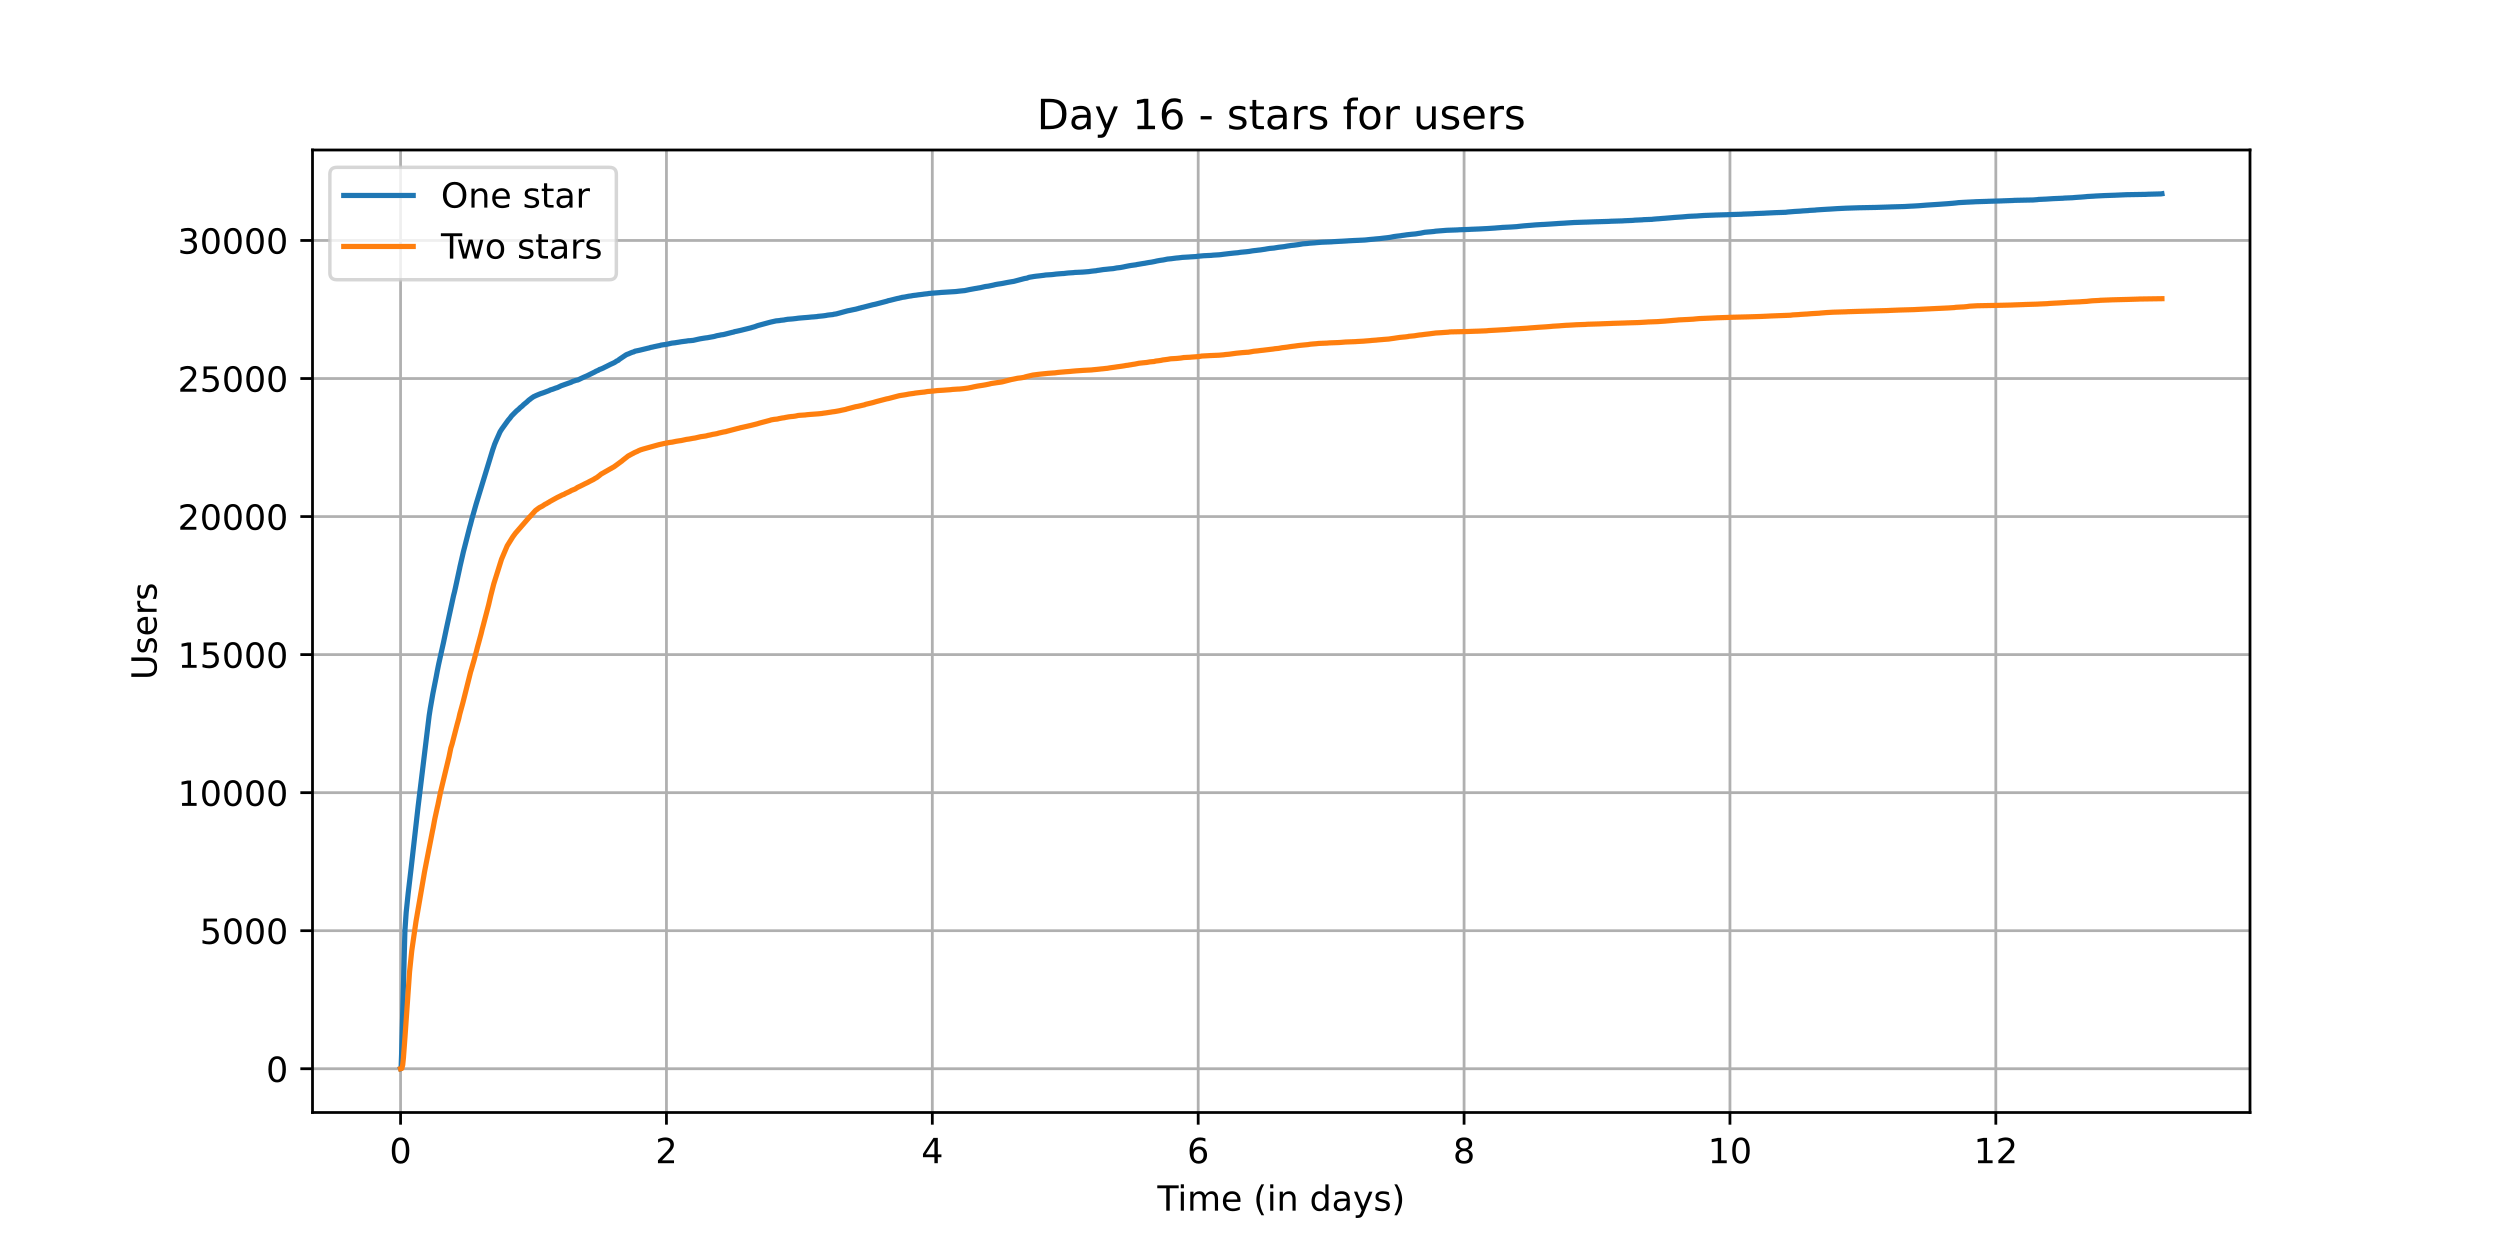 <?xml version="1.0" encoding="utf-8" standalone="no"?>
<!DOCTYPE svg PUBLIC "-//W3C//DTD SVG 1.1//EN"
  "http://www.w3.org/Graphics/SVG/1.1/DTD/svg11.dtd">
<!-- Created with matplotlib (https://matplotlib.org/) -->
<svg height="360pt" version="1.1" viewBox="0 0 720 360" width="720pt" xmlns="http://www.w3.org/2000/svg" xmlns:xlink="http://www.w3.org/1999/xlink">
 <defs>
  <style type="text/css">*{stroke-linecap:butt;stroke-linejoin:round;}</style>
 </defs>
 <g id="figure_1">
  <g id="patch_1">
   <path d="M 0 360 
L 720 360 
L 720 0 
L 0 0 
z
" style="fill:#ffffff;"/>
  </g>
  <g id="axes_1">
   <g id="patch_2">
    <path d="M 90 320.4 
L 648 320.4 
L 648 43.2 
L 90 43.2 
z
" style="fill:#ffffff;"/>
   </g>
   <g id="matplotlib.axis_1">
    <g id="xtick_1">
     <g id="line2d_1">
      <path clip-path="url(#p0c6df4e50e)" d="M 115.364 320.4 
L 115.364 43.2 
" style="fill:none;stroke:#b0b0b0;stroke-linecap:square;stroke-width:0.8;"/>
     </g>
     <g id="line2d_2">
      <defs>
       <path d="M 0 0 
L 0 3.5 
" id="m951a9ff8c5" style="stroke:#000000;stroke-width:0.8;"/>
      </defs>
      <g>
       <use style="stroke:#000000;stroke-width:0.8;" x="115.364" xlink:href="#m951a9ff8c5" y="320.4"/>
      </g>
     </g>
     <g id="text_1">
      <!-- 0 -->
      <g transform="translate(112.182 334.998)scale(0.1 -0.1)">
       <defs>
        <path d="M 31.781 66.406 
Q 24.172 66.406 20.328 58.906 
Q 16.5 51.422 16.5 36.375 
Q 16.5 21.391 20.328 13.891 
Q 24.172 6.391 31.781 6.391 
Q 39.453 6.391 43.281 13.891 
Q 47.125 21.391 47.125 36.375 
Q 47.125 51.422 43.281 58.906 
Q 39.453 66.406 31.781 66.406 
z
M 31.781 74.219 
Q 44.047 74.219 50.516 64.516 
Q 56.984 54.828 56.984 36.375 
Q 56.984 17.969 50.516 8.266 
Q 44.047 -1.422 31.781 -1.422 
Q 19.531 -1.422 13.062 8.266 
Q 6.594 17.969 6.594 36.375 
Q 6.594 54.828 13.062 64.516 
Q 19.531 74.219 31.781 74.219 
z
" id="DejaVuSans-48"/>
       </defs>
       <use xlink:href="#DejaVuSans-48"/>
      </g>
     </g>
    </g>
    <g id="xtick_2">
     <g id="line2d_3">
      <path clip-path="url(#p0c6df4e50e)" d="M 191.936 320.4 
L 191.936 43.2 
" style="fill:none;stroke:#b0b0b0;stroke-linecap:square;stroke-width:0.8;"/>
     </g>
     <g id="line2d_4">
      <g>
       <use style="stroke:#000000;stroke-width:0.8;" x="191.936" xlink:href="#m951a9ff8c5" y="320.4"/>
      </g>
     </g>
     <g id="text_2">
      <!-- 2 -->
      <g transform="translate(188.755 334.998)scale(0.1 -0.1)">
       <defs>
        <path d="M 19.188 8.297 
L 53.609 8.297 
L 53.609 0 
L 7.328 0 
L 7.328 8.297 
Q 12.938 14.109 22.625 23.891 
Q 32.328 33.688 34.812 36.531 
Q 39.547 41.844 41.422 45.531 
Q 43.312 49.219 43.312 52.781 
Q 43.312 58.594 39.234 62.25 
Q 35.156 65.922 28.609 65.922 
Q 23.969 65.922 18.812 64.312 
Q 13.672 62.703 7.812 59.422 
L 7.812 69.391 
Q 13.766 71.781 18.938 73 
Q 24.125 74.219 28.422 74.219 
Q 39.75 74.219 46.484 68.547 
Q 53.219 62.891 53.219 53.422 
Q 53.219 48.922 51.531 44.891 
Q 49.859 40.875 45.406 35.406 
Q 44.188 33.984 37.641 27.219 
Q 31.109 20.453 19.188 8.297 
z
" id="DejaVuSans-50"/>
       </defs>
       <use xlink:href="#DejaVuSans-50"/>
      </g>
     </g>
    </g>
    <g id="xtick_3">
     <g id="line2d_5">
      <path clip-path="url(#p0c6df4e50e)" d="M 268.508 320.4 
L 268.508 43.2 
" style="fill:none;stroke:#b0b0b0;stroke-linecap:square;stroke-width:0.8;"/>
     </g>
     <g id="line2d_6">
      <g>
       <use style="stroke:#000000;stroke-width:0.8;" x="268.508" xlink:href="#m951a9ff8c5" y="320.4"/>
      </g>
     </g>
     <g id="text_3">
      <!-- 4 -->
      <g transform="translate(265.327 334.998)scale(0.1 -0.1)">
       <defs>
        <path d="M 37.797 64.312 
L 12.891 25.391 
L 37.797 25.391 
z
M 35.203 72.906 
L 47.609 72.906 
L 47.609 25.391 
L 58.016 25.391 
L 58.016 17.188 
L 47.609 17.188 
L 47.609 0 
L 37.797 0 
L 37.797 17.188 
L 4.891 17.188 
L 4.891 26.703 
z
" id="DejaVuSans-52"/>
       </defs>
       <use xlink:href="#DejaVuSans-52"/>
      </g>
     </g>
    </g>
    <g id="xtick_4">
     <g id="line2d_7">
      <path clip-path="url(#p0c6df4e50e)" d="M 345.08 320.4 
L 345.08 43.2 
" style="fill:none;stroke:#b0b0b0;stroke-linecap:square;stroke-width:0.8;"/>
     </g>
     <g id="line2d_8">
      <g>
       <use style="stroke:#000000;stroke-width:0.8;" x="345.08" xlink:href="#m951a9ff8c5" y="320.4"/>
      </g>
     </g>
     <g id="text_4">
      <!-- 6 -->
      <g transform="translate(341.899 334.998)scale(0.1 -0.1)">
       <defs>
        <path d="M 33.016 40.375 
Q 26.375 40.375 22.484 35.828 
Q 18.609 31.297 18.609 23.391 
Q 18.609 15.531 22.484 10.953 
Q 26.375 6.391 33.016 6.391 
Q 39.656 6.391 43.531 10.953 
Q 47.406 15.531 47.406 23.391 
Q 47.406 31.297 43.531 35.828 
Q 39.656 40.375 33.016 40.375 
z
M 52.594 71.297 
L 52.594 62.312 
Q 48.875 64.062 45.094 64.984 
Q 41.312 65.922 37.594 65.922 
Q 27.828 65.922 22.672 59.328 
Q 17.531 52.734 16.797 39.406 
Q 19.672 43.656 24.016 45.922 
Q 28.375 48.188 33.594 48.188 
Q 44.578 48.188 50.953 41.516 
Q 57.328 34.859 57.328 23.391 
Q 57.328 12.156 50.688 5.359 
Q 44.047 -1.422 33.016 -1.422 
Q 20.359 -1.422 13.672 8.266 
Q 6.984 17.969 6.984 36.375 
Q 6.984 53.656 15.188 63.938 
Q 23.391 74.219 37.203 74.219 
Q 40.922 74.219 44.703 73.484 
Q 48.484 72.75 52.594 71.297 
z
" id="DejaVuSans-54"/>
       </defs>
       <use xlink:href="#DejaVuSans-54"/>
      </g>
     </g>
    </g>
    <g id="xtick_5">
     <g id="line2d_9">
      <path clip-path="url(#p0c6df4e50e)" d="M 421.652 320.4 
L 421.652 43.2 
" style="fill:none;stroke:#b0b0b0;stroke-linecap:square;stroke-width:0.8;"/>
     </g>
     <g id="line2d_10">
      <g>
       <use style="stroke:#000000;stroke-width:0.8;" x="421.652" xlink:href="#m951a9ff8c5" y="320.4"/>
      </g>
     </g>
     <g id="text_5">
      <!-- 8 -->
      <g transform="translate(418.471 334.998)scale(0.1 -0.1)">
       <defs>
        <path d="M 31.781 34.625 
Q 24.75 34.625 20.719 30.859 
Q 16.703 27.094 16.703 20.516 
Q 16.703 13.922 20.719 10.156 
Q 24.75 6.391 31.781 6.391 
Q 38.812 6.391 42.859 10.172 
Q 46.922 13.969 46.922 20.516 
Q 46.922 27.094 42.891 30.859 
Q 38.875 34.625 31.781 34.625 
z
M 21.922 38.812 
Q 15.578 40.375 12.031 44.719 
Q 8.5 49.078 8.5 55.328 
Q 8.5 64.062 14.719 69.141 
Q 20.953 74.219 31.781 74.219 
Q 42.672 74.219 48.875 69.141 
Q 55.078 64.062 55.078 55.328 
Q 55.078 49.078 51.531 44.719 
Q 48 40.375 41.703 38.812 
Q 48.828 37.156 52.797 32.312 
Q 56.781 27.484 56.781 20.516 
Q 56.781 9.906 50.312 4.234 
Q 43.844 -1.422 31.781 -1.422 
Q 19.734 -1.422 13.25 4.234 
Q 6.781 9.906 6.781 20.516 
Q 6.781 27.484 10.781 32.312 
Q 14.797 37.156 21.922 38.812 
z
M 18.312 54.391 
Q 18.312 48.734 21.844 45.562 
Q 25.391 42.391 31.781 42.391 
Q 38.141 42.391 41.719 45.562 
Q 45.312 48.734 45.312 54.391 
Q 45.312 60.062 41.719 63.234 
Q 38.141 66.406 31.781 66.406 
Q 25.391 66.406 21.844 63.234 
Q 18.312 60.062 18.312 54.391 
z
" id="DejaVuSans-56"/>
       </defs>
       <use xlink:href="#DejaVuSans-56"/>
      </g>
     </g>
    </g>
    <g id="xtick_6">
     <g id="line2d_11">
      <path clip-path="url(#p0c6df4e50e)" d="M 498.225 320.4 
L 498.225 43.2 
" style="fill:none;stroke:#b0b0b0;stroke-linecap:square;stroke-width:0.8;"/>
     </g>
     <g id="line2d_12">
      <g>
       <use style="stroke:#000000;stroke-width:0.8;" x="498.225" xlink:href="#m951a9ff8c5" y="320.4"/>
      </g>
     </g>
     <g id="text_6">
      <!-- 10 -->
      <g transform="translate(491.862 334.998)scale(0.1 -0.1)">
       <defs>
        <path d="M 12.406 8.297 
L 28.516 8.297 
L 28.516 63.922 
L 10.984 60.406 
L 10.984 69.391 
L 28.422 72.906 
L 38.281 72.906 
L 38.281 8.297 
L 54.391 8.297 
L 54.391 0 
L 12.406 0 
z
" id="DejaVuSans-49"/>
       </defs>
       <use xlink:href="#DejaVuSans-49"/>
       <use x="63.623" xlink:href="#DejaVuSans-48"/>
      </g>
     </g>
    </g>
    <g id="xtick_7">
     <g id="line2d_13">
      <path clip-path="url(#p0c6df4e50e)" d="M 574.797 320.4 
L 574.797 43.2 
" style="fill:none;stroke:#b0b0b0;stroke-linecap:square;stroke-width:0.8;"/>
     </g>
     <g id="line2d_14">
      <g>
       <use style="stroke:#000000;stroke-width:0.8;" x="574.797" xlink:href="#m951a9ff8c5" y="320.4"/>
      </g>
     </g>
     <g id="text_7">
      <!-- 12 -->
      <g transform="translate(568.434 334.998)scale(0.1 -0.1)">
       <use xlink:href="#DejaVuSans-49"/>
       <use x="63.623" xlink:href="#DejaVuSans-50"/>
      </g>
     </g>
    </g>
    <g id="text_8">
     <!-- Time (in days) -->
     <g transform="translate(333.327 348.677)scale(0.1 -0.1)">
      <defs>
       <path d="M -0.297 72.906 
L 61.375 72.906 
L 61.375 64.594 
L 35.5 64.594 
L 35.5 0 
L 25.594 0 
L 25.594 64.594 
L -0.297 64.594 
z
" id="DejaVuSans-84"/>
       <path d="M 9.422 54.688 
L 18.406 54.688 
L 18.406 0 
L 9.422 0 
z
M 9.422 75.984 
L 18.406 75.984 
L 18.406 64.594 
L 9.422 64.594 
z
" id="DejaVuSans-105"/>
       <path d="M 52 44.188 
Q 55.375 50.25 60.062 53.125 
Q 64.75 56 71.094 56 
Q 79.641 56 84.281 50.016 
Q 88.922 44.047 88.922 33.016 
L 88.922 0 
L 79.891 0 
L 79.891 32.719 
Q 79.891 40.578 77.094 44.375 
Q 74.312 48.188 68.609 48.188 
Q 61.625 48.188 57.562 43.547 
Q 53.516 38.922 53.516 30.906 
L 53.516 0 
L 44.484 0 
L 44.484 32.719 
Q 44.484 40.625 41.703 44.406 
Q 38.922 48.188 33.109 48.188 
Q 26.219 48.188 22.156 43.531 
Q 18.109 38.875 18.109 30.906 
L 18.109 0 
L 9.078 0 
L 9.078 54.688 
L 18.109 54.688 
L 18.109 46.188 
Q 21.188 51.219 25.484 53.609 
Q 29.781 56 35.688 56 
Q 41.656 56 45.828 52.969 
Q 50 49.953 52 44.188 
z
" id="DejaVuSans-109"/>
       <path d="M 56.203 29.594 
L 56.203 25.203 
L 14.891 25.203 
Q 15.484 15.922 20.484 11.062 
Q 25.484 6.203 34.422 6.203 
Q 39.594 6.203 44.453 7.469 
Q 49.312 8.734 54.109 11.281 
L 54.109 2.781 
Q 49.266 0.734 44.188 -0.344 
Q 39.109 -1.422 33.891 -1.422 
Q 20.797 -1.422 13.156 6.188 
Q 5.516 13.812 5.516 26.812 
Q 5.516 40.234 12.766 48.109 
Q 20.016 56 32.328 56 
Q 43.359 56 49.781 48.891 
Q 56.203 41.797 56.203 29.594 
z
M 47.219 32.234 
Q 47.125 39.594 43.094 43.984 
Q 39.062 48.391 32.422 48.391 
Q 24.906 48.391 20.391 44.141 
Q 15.875 39.891 15.188 32.172 
z
" id="DejaVuSans-101"/>
       <path id="DejaVuSans-32"/>
       <path d="M 31 75.875 
Q 24.469 64.656 21.281 53.656 
Q 18.109 42.672 18.109 31.391 
Q 18.109 20.125 21.312 9.062 
Q 24.516 -2 31 -13.188 
L 23.188 -13.188 
Q 15.875 -1.703 12.234 9.375 
Q 8.594 20.453 8.594 31.391 
Q 8.594 42.281 12.203 53.312 
Q 15.828 64.359 23.188 75.875 
z
" id="DejaVuSans-40"/>
       <path d="M 54.891 33.016 
L 54.891 0 
L 45.906 0 
L 45.906 32.719 
Q 45.906 40.484 42.875 44.328 
Q 39.844 48.188 33.797 48.188 
Q 26.516 48.188 22.312 43.547 
Q 18.109 38.922 18.109 30.906 
L 18.109 0 
L 9.078 0 
L 9.078 54.688 
L 18.109 54.688 
L 18.109 46.188 
Q 21.344 51.125 25.703 53.562 
Q 30.078 56 35.797 56 
Q 45.219 56 50.047 50.172 
Q 54.891 44.344 54.891 33.016 
z
" id="DejaVuSans-110"/>
       <path d="M 45.406 46.391 
L 45.406 75.984 
L 54.391 75.984 
L 54.391 0 
L 45.406 0 
L 45.406 8.203 
Q 42.578 3.328 38.25 0.953 
Q 33.938 -1.422 27.875 -1.422 
Q 17.969 -1.422 11.734 6.484 
Q 5.516 14.406 5.516 27.297 
Q 5.516 40.188 11.734 48.094 
Q 17.969 56 27.875 56 
Q 33.938 56 38.25 53.625 
Q 42.578 51.266 45.406 46.391 
z
M 14.797 27.297 
Q 14.797 17.391 18.875 11.75 
Q 22.953 6.109 30.078 6.109 
Q 37.203 6.109 41.297 11.75 
Q 45.406 17.391 45.406 27.297 
Q 45.406 37.203 41.297 42.844 
Q 37.203 48.484 30.078 48.484 
Q 22.953 48.484 18.875 42.844 
Q 14.797 37.203 14.797 27.297 
z
" id="DejaVuSans-100"/>
       <path d="M 34.281 27.484 
Q 23.391 27.484 19.188 25 
Q 14.984 22.516 14.984 16.5 
Q 14.984 11.719 18.141 8.906 
Q 21.297 6.109 26.703 6.109 
Q 34.188 6.109 38.703 11.406 
Q 43.219 16.703 43.219 25.484 
L 43.219 27.484 
z
M 52.203 31.203 
L 52.203 0 
L 43.219 0 
L 43.219 8.297 
Q 40.141 3.328 35.547 0.953 
Q 30.953 -1.422 24.312 -1.422 
Q 15.922 -1.422 10.953 3.297 
Q 6 8.016 6 15.922 
Q 6 25.141 12.172 29.828 
Q 18.359 34.516 30.609 34.516 
L 43.219 34.516 
L 43.219 35.406 
Q 43.219 41.609 39.141 45 
Q 35.062 48.391 27.688 48.391 
Q 23 48.391 18.547 47.266 
Q 14.109 46.141 10.016 43.891 
L 10.016 52.203 
Q 14.938 54.109 19.578 55.047 
Q 24.219 56 28.609 56 
Q 40.484 56 46.344 49.844 
Q 52.203 43.703 52.203 31.203 
z
" id="DejaVuSans-97"/>
       <path d="M 32.172 -5.078 
Q 28.375 -14.844 24.75 -17.812 
Q 21.141 -20.797 15.094 -20.797 
L 7.906 -20.797 
L 7.906 -13.281 
L 13.188 -13.281 
Q 16.891 -13.281 18.938 -11.516 
Q 21 -9.766 23.484 -3.219 
L 25.094 0.875 
L 2.984 54.688 
L 12.5 54.688 
L 29.594 11.922 
L 46.688 54.688 
L 56.203 54.688 
z
" id="DejaVuSans-121"/>
       <path d="M 44.281 53.078 
L 44.281 44.578 
Q 40.484 46.531 36.375 47.5 
Q 32.281 48.484 27.875 48.484 
Q 21.188 48.484 17.844 46.438 
Q 14.5 44.391 14.5 40.281 
Q 14.5 37.156 16.891 35.375 
Q 19.281 33.594 26.516 31.984 
L 29.594 31.297 
Q 39.156 29.25 43.188 25.516 
Q 47.219 21.781 47.219 15.094 
Q 47.219 7.469 41.188 3.016 
Q 35.156 -1.422 24.609 -1.422 
Q 20.219 -1.422 15.453 -0.562 
Q 10.688 0.297 5.422 2 
L 5.422 11.281 
Q 10.406 8.688 15.234 7.391 
Q 20.062 6.109 24.812 6.109 
Q 31.156 6.109 34.562 8.281 
Q 37.984 10.453 37.984 14.406 
Q 37.984 18.062 35.516 20.016 
Q 33.062 21.969 24.703 23.781 
L 21.578 24.516 
Q 13.234 26.266 9.516 29.906 
Q 5.812 33.547 5.812 39.891 
Q 5.812 47.609 11.281 51.797 
Q 16.75 56 26.812 56 
Q 31.781 56 36.172 55.266 
Q 40.578 54.547 44.281 53.078 
z
" id="DejaVuSans-115"/>
       <path d="M 8.016 75.875 
L 15.828 75.875 
Q 23.141 64.359 26.781 53.312 
Q 30.422 42.281 30.422 31.391 
Q 30.422 20.453 26.781 9.375 
Q 23.141 -1.703 15.828 -13.188 
L 8.016 -13.188 
Q 14.5 -2 17.703 9.062 
Q 20.906 20.125 20.906 31.391 
Q 20.906 42.672 17.703 53.656 
Q 14.5 64.656 8.016 75.875 
z
" id="DejaVuSans-41"/>
      </defs>
      <use xlink:href="#DejaVuSans-84"/>
      <use x="57.959" xlink:href="#DejaVuSans-105"/>
      <use x="85.742" xlink:href="#DejaVuSans-109"/>
      <use x="183.154" xlink:href="#DejaVuSans-101"/>
      <use x="244.678" xlink:href="#DejaVuSans-32"/>
      <use x="276.465" xlink:href="#DejaVuSans-40"/>
      <use x="315.479" xlink:href="#DejaVuSans-105"/>
      <use x="343.262" xlink:href="#DejaVuSans-110"/>
      <use x="406.641" xlink:href="#DejaVuSans-32"/>
      <use x="438.428" xlink:href="#DejaVuSans-100"/>
      <use x="501.904" xlink:href="#DejaVuSans-97"/>
      <use x="563.184" xlink:href="#DejaVuSans-121"/>
      <use x="622.363" xlink:href="#DejaVuSans-115"/>
      <use x="674.463" xlink:href="#DejaVuSans-41"/>
     </g>
    </g>
   </g>
   <g id="matplotlib.axis_2">
    <g id="ytick_1">
     <g id="line2d_15">
      <path clip-path="url(#p0c6df4e50e)" d="M 90 307.8 
L 648 307.8 
" style="fill:none;stroke:#b0b0b0;stroke-linecap:square;stroke-width:0.8;"/>
     </g>
     <g id="line2d_16">
      <defs>
       <path d="M 0 0 
L -3.5 0 
" id="mff2acfc568" style="stroke:#000000;stroke-width:0.8;"/>
      </defs>
      <g>
       <use style="stroke:#000000;stroke-width:0.8;" x="90" xlink:href="#mff2acfc568" y="307.8"/>
      </g>
     </g>
     <g id="text_9">
      <!-- 0 -->
      <g transform="translate(76.638 311.599)scale(0.1 -0.1)">
       <use xlink:href="#DejaVuSans-48"/>
      </g>
     </g>
    </g>
    <g id="ytick_2">
     <g id="line2d_17">
      <path clip-path="url(#p0c6df4e50e)" d="M 90 268.042 
L 648 268.042 
" style="fill:none;stroke:#b0b0b0;stroke-linecap:square;stroke-width:0.8;"/>
     </g>
     <g id="line2d_18">
      <g>
       <use style="stroke:#000000;stroke-width:0.8;" x="90" xlink:href="#mff2acfc568" y="268.042"/>
      </g>
     </g>
     <g id="text_10">
      <!-- 5000 -->
      <g transform="translate(57.55 271.842)scale(0.1 -0.1)">
       <defs>
        <path d="M 10.797 72.906 
L 49.516 72.906 
L 49.516 64.594 
L 19.828 64.594 
L 19.828 46.734 
Q 21.969 47.469 24.109 47.828 
Q 26.266 48.188 28.422 48.188 
Q 40.625 48.188 47.75 41.5 
Q 54.891 34.812 54.891 23.391 
Q 54.891 11.625 47.562 5.094 
Q 40.234 -1.422 26.906 -1.422 
Q 22.312 -1.422 17.547 -0.641 
Q 12.797 0.141 7.719 1.703 
L 7.719 11.625 
Q 12.109 9.234 16.797 8.062 
Q 21.484 6.891 26.703 6.891 
Q 35.156 6.891 40.078 11.328 
Q 45.016 15.766 45.016 23.391 
Q 45.016 31 40.078 35.438 
Q 35.156 39.891 26.703 39.891 
Q 22.75 39.891 18.812 39.016 
Q 14.891 38.141 10.797 36.281 
z
" id="DejaVuSans-53"/>
       </defs>
       <use xlink:href="#DejaVuSans-53"/>
       <use x="63.623" xlink:href="#DejaVuSans-48"/>
       <use x="127.246" xlink:href="#DejaVuSans-48"/>
       <use x="190.869" xlink:href="#DejaVuSans-48"/>
      </g>
     </g>
    </g>
    <g id="ytick_3">
     <g id="line2d_19">
      <path clip-path="url(#p0c6df4e50e)" d="M 90 228.285 
L 648 228.285 
" style="fill:none;stroke:#b0b0b0;stroke-linecap:square;stroke-width:0.8;"/>
     </g>
     <g id="line2d_20">
      <g>
       <use style="stroke:#000000;stroke-width:0.8;" x="90" xlink:href="#mff2acfc568" y="228.285"/>
      </g>
     </g>
     <g id="text_11">
      <!-- 10000 -->
      <g transform="translate(51.188 232.084)scale(0.1 -0.1)">
       <use xlink:href="#DejaVuSans-49"/>
       <use x="63.623" xlink:href="#DejaVuSans-48"/>
       <use x="127.246" xlink:href="#DejaVuSans-48"/>
       <use x="190.869" xlink:href="#DejaVuSans-48"/>
       <use x="254.492" xlink:href="#DejaVuSans-48"/>
      </g>
     </g>
    </g>
    <g id="ytick_4">
     <g id="line2d_21">
      <path clip-path="url(#p0c6df4e50e)" d="M 90 188.527 
L 648 188.527 
" style="fill:none;stroke:#b0b0b0;stroke-linecap:square;stroke-width:0.8;"/>
     </g>
     <g id="line2d_22">
      <g>
       <use style="stroke:#000000;stroke-width:0.8;" x="90" xlink:href="#mff2acfc568" y="188.527"/>
      </g>
     </g>
     <g id="text_12">
      <!-- 15000 -->
      <g transform="translate(51.188 192.326)scale(0.1 -0.1)">
       <use xlink:href="#DejaVuSans-49"/>
       <use x="63.623" xlink:href="#DejaVuSans-53"/>
       <use x="127.246" xlink:href="#DejaVuSans-48"/>
       <use x="190.869" xlink:href="#DejaVuSans-48"/>
       <use x="254.492" xlink:href="#DejaVuSans-48"/>
      </g>
     </g>
    </g>
    <g id="ytick_5">
     <g id="line2d_23">
      <path clip-path="url(#p0c6df4e50e)" d="M 90 148.769 
L 648 148.769 
" style="fill:none;stroke:#b0b0b0;stroke-linecap:square;stroke-width:0.8;"/>
     </g>
     <g id="line2d_24">
      <g>
       <use style="stroke:#000000;stroke-width:0.8;" x="90" xlink:href="#mff2acfc568" y="148.769"/>
      </g>
     </g>
     <g id="text_13">
      <!-- 20000 -->
      <g transform="translate(51.188 152.569)scale(0.1 -0.1)">
       <use xlink:href="#DejaVuSans-50"/>
       <use x="63.623" xlink:href="#DejaVuSans-48"/>
       <use x="127.246" xlink:href="#DejaVuSans-48"/>
       <use x="190.869" xlink:href="#DejaVuSans-48"/>
       <use x="254.492" xlink:href="#DejaVuSans-48"/>
      </g>
     </g>
    </g>
    <g id="ytick_6">
     <g id="line2d_25">
      <path clip-path="url(#p0c6df4e50e)" d="M 90 109.012 
L 648 109.012 
" style="fill:none;stroke:#b0b0b0;stroke-linecap:square;stroke-width:0.8;"/>
     </g>
     <g id="line2d_26">
      <g>
       <use style="stroke:#000000;stroke-width:0.8;" x="90" xlink:href="#mff2acfc568" y="109.012"/>
      </g>
     </g>
     <g id="text_14">
      <!-- 25000 -->
      <g transform="translate(51.188 112.811)scale(0.1 -0.1)">
       <use xlink:href="#DejaVuSans-50"/>
       <use x="63.623" xlink:href="#DejaVuSans-53"/>
       <use x="127.246" xlink:href="#DejaVuSans-48"/>
       <use x="190.869" xlink:href="#DejaVuSans-48"/>
       <use x="254.492" xlink:href="#DejaVuSans-48"/>
      </g>
     </g>
    </g>
    <g id="ytick_7">
     <g id="line2d_27">
      <path clip-path="url(#p0c6df4e50e)" d="M 90 69.254 
L 648 69.254 
" style="fill:none;stroke:#b0b0b0;stroke-linecap:square;stroke-width:0.8;"/>
     </g>
     <g id="line2d_28">
      <g>
       <use style="stroke:#000000;stroke-width:0.8;" x="90" xlink:href="#mff2acfc568" y="69.254"/>
      </g>
     </g>
     <g id="text_15">
      <!-- 30000 -->
      <g transform="translate(51.188 73.053)scale(0.1 -0.1)">
       <defs>
        <path d="M 40.578 39.312 
Q 47.656 37.797 51.625 33 
Q 55.609 28.219 55.609 21.188 
Q 55.609 10.406 48.188 4.484 
Q 40.766 -1.422 27.094 -1.422 
Q 22.516 -1.422 17.656 -0.516 
Q 12.797 0.391 7.625 2.203 
L 7.625 11.719 
Q 11.719 9.328 16.594 8.109 
Q 21.484 6.891 26.812 6.891 
Q 36.078 6.891 40.938 10.547 
Q 45.797 14.203 45.797 21.188 
Q 45.797 27.641 41.281 31.266 
Q 36.766 34.906 28.719 34.906 
L 20.219 34.906 
L 20.219 43.016 
L 29.109 43.016 
Q 36.375 43.016 40.234 45.922 
Q 44.094 48.828 44.094 54.297 
Q 44.094 59.906 40.109 62.906 
Q 36.141 65.922 28.719 65.922 
Q 24.656 65.922 20.016 65.031 
Q 15.375 64.156 9.812 62.312 
L 9.812 71.094 
Q 15.438 72.656 20.344 73.438 
Q 25.25 74.219 29.594 74.219 
Q 40.828 74.219 47.359 69.109 
Q 53.906 64.016 53.906 55.328 
Q 53.906 49.266 50.438 45.094 
Q 46.969 40.922 40.578 39.312 
z
" id="DejaVuSans-51"/>
       </defs>
       <use xlink:href="#DejaVuSans-51"/>
       <use x="63.623" xlink:href="#DejaVuSans-48"/>
       <use x="127.246" xlink:href="#DejaVuSans-48"/>
       <use x="190.869" xlink:href="#DejaVuSans-48"/>
       <use x="254.492" xlink:href="#DejaVuSans-48"/>
      </g>
     </g>
    </g>
    <g id="text_16">
     <!-- Users -->
     <g transform="translate(45.108 195.801)rotate(-90)scale(0.1 -0.1)">
      <defs>
       <path d="M 8.688 72.906 
L 18.609 72.906 
L 18.609 28.609 
Q 18.609 16.891 22.844 11.734 
Q 27.094 6.594 36.625 6.594 
Q 46.094 6.594 50.344 11.734 
Q 54.594 16.891 54.594 28.609 
L 54.594 72.906 
L 64.5 72.906 
L 64.5 27.391 
Q 64.5 13.141 57.438 5.859 
Q 50.391 -1.422 36.625 -1.422 
Q 22.797 -1.422 15.734 5.859 
Q 8.688 13.141 8.688 27.391 
z
" id="DejaVuSans-85"/>
       <path d="M 41.109 46.297 
Q 39.594 47.172 37.812 47.578 
Q 36.031 48 33.891 48 
Q 26.266 48 22.188 43.047 
Q 18.109 38.094 18.109 28.812 
L 18.109 0 
L 9.078 0 
L 9.078 54.688 
L 18.109 54.688 
L 18.109 46.188 
Q 20.953 51.172 25.484 53.578 
Q 30.031 56 36.531 56 
Q 37.453 56 38.578 55.875 
Q 39.703 55.766 41.062 55.516 
z
" id="DejaVuSans-114"/>
      </defs>
      <use xlink:href="#DejaVuSans-85"/>
      <use x="73.193" xlink:href="#DejaVuSans-115"/>
      <use x="125.293" xlink:href="#DejaVuSans-101"/>
      <use x="186.816" xlink:href="#DejaVuSans-114"/>
      <use x="227.93" xlink:href="#DejaVuSans-115"/>
     </g>
    </g>
   </g>
   <g id="line2d_29">
    <path clip-path="url(#p0c6df4e50e)" d="M 115.364 307.8 
L 115.45 307.768 
L 115.529 307.188 
L 115.661 303.482 
L 116.609 268.193 
L 116.978 262.802 
L 117.558 257.236 
L 118.427 249.841 
L 120.404 232.356 
L 123.592 206.148 
L 123.908 204.112 
L 124.672 199.731 
L 125.621 194.944 
L 125.937 193.25 
L 126.332 191.294 
L 126.938 188.559 
L 127.386 186.563 
L 127.702 185.148 
L 128.625 180.734 
L 130.628 171.511 
L 130.892 170.493 
L 131.181 169.205 
L 132.367 163.726 
L 132.446 163.313 
L 133.474 158.836 
L 133.737 157.834 
L 135.318 151.648 
L 135.424 151.314 
L 135.952 149.286 
L 137.138 145.12 
L 141.936 129.431 
L 142.068 129.073 
L 142.436 127.984 
L 142.858 126.974 
L 143.306 125.964 
L 144.018 124.358 
L 144.519 123.563 
L 146.337 121.042 
L 146.864 120.43 
L 147.339 119.786 
L 148.551 118.561 
L 148.815 118.307 
L 149.263 117.941 
L 149.369 117.87 
L 149.764 117.448 
L 150.422 116.923 
L 150.792 116.542 
L 151.002 116.375 
L 151.424 116.025 
L 151.634 115.866 
L 152.293 115.246 
L 153.163 114.594 
L 153.742 114.204 
L 153.979 114.117 
L 154.322 113.942 
L 155.245 113.552 
L 155.824 113.329 
L 156.14 113.234 
L 156.641 113.059 
L 158.092 112.51 
L 158.487 112.304 
L 158.883 112.184 
L 159.199 112.089 
L 159.78 111.866 
L 160.043 111.763 
L 160.254 111.699 
L 160.517 111.628 
L 160.676 111.556 
L 161.255 111.278 
L 161.598 111.111 
L 163.811 110.324 
L 164.286 110.165 
L 164.549 110.061 
L 165.023 109.807 
L 165.366 109.727 
L 165.576 109.632 
L 165.945 109.529 
L 166.446 109.425 
L 167.052 109.139 
L 167.289 109.02 
L 168.185 108.606 
L 169.081 108.224 
L 171.347 107.103 
L 171.611 106.936 
L 172.375 106.61 
L 172.638 106.412 
L 173.06 106.284 
L 173.771 105.974 
L 174.008 105.839 
L 174.614 105.545 
L 175.8 104.948 
L 176.512 104.622 
L 176.828 104.479 
L 177.224 104.249 
L 177.567 104.002 
L 178.093 103.764 
L 178.304 103.541 
L 179.754 102.563 
L 179.992 102.404 
L 180.282 102.213 
L 180.598 102.054 
L 180.914 101.951 
L 181.732 101.593 
L 182.233 101.41 
L 182.602 101.323 
L 182.813 101.156 
L 183.973 100.917 
L 184.421 100.814 
L 186.502 100.305 
L 186.95 100.209 
L 187.398 100.058 
L 187.952 99.955 
L 188.32 99.859 
L 189.638 99.581 
L 190.086 99.502 
L 190.296 99.406 
L 191.061 99.287 
L 191.825 99.192 
L 192.035 99.144 
L 193.511 98.818 
L 194.407 98.722 
L 194.697 98.667 
L 195.382 98.563 
L 196.224 98.42 
L 197.015 98.317 
L 197.621 98.245 
L 198.201 98.142 
L 198.622 98.126 
L 199.65 98.023 
L 201.152 97.681 
L 201.652 97.577 
L 202.496 97.434 
L 203.154 97.331 
L 203.761 97.259 
L 204.288 97.156 
L 205.184 96.997 
L 205.71 96.901 
L 206.132 96.774 
L 206.474 96.679 
L 206.764 96.623 
L 207.318 96.528 
L 207.555 96.456 
L 208.319 96.361 
L 208.661 96.281 
L 210.901 95.709 
L 211.323 95.629 
L 211.533 95.518 
L 212.113 95.415 
L 213.589 95.081 
L 213.984 94.977 
L 216.199 94.429 
L 216.647 94.285 
L 217.016 94.19 
L 217.412 94.071 
L 217.675 93.975 
L 217.939 93.872 
L 218.229 93.769 
L 221.656 92.838 
L 222.078 92.735 
L 223.501 92.417 
L 224.529 92.321 
L 224.846 92.25 
L 225.794 92.154 
L 226.005 92.099 
L 226.848 91.956 
L 228.113 91.86 
L 228.35 91.836 
L 229.246 91.733 
L 229.957 91.63 
L 231.169 91.526 
L 232.751 91.399 
L 233.752 91.296 
L 234.2 91.272 
L 235.359 91.168 
L 235.517 91.121 
L 236.598 91.017 
L 237.177 90.954 
L 237.915 90.85 
L 238.258 90.771 
L 238.89 90.691 
L 239.891 90.588 
L 240.128 90.508 
L 240.84 90.405 
L 244.133 89.515 
L 244.687 89.411 
L 245.952 89.141 
L 246.452 89.045 
L 246.821 88.942 
L 247.216 88.847 
L 247.453 88.759 
L 247.902 88.672 
L 248.086 88.592 
L 248.586 88.489 
L 251.406 87.757 
L 251.881 87.662 
L 252.197 87.59 
L 252.592 87.487 
L 255.148 86.819 
L 255.543 86.716 
L 255.754 86.612 
L 256.281 86.509 
L 258.363 85.984 
L 258.916 85.881 
L 259.153 85.809 
L 259.601 85.714 
L 259.759 85.65 
L 260.55 85.547 
L 261.683 85.316 
L 262.473 85.213 
L 262.815 85.133 
L 263.58 85.038 
L 263.817 85.014 
L 264.476 84.911 
L 265.055 84.847 
L 265.872 84.744 
L 266.162 84.696 
L 267.137 84.593 
L 267.453 84.529 
L 268.638 84.426 
L 269.139 84.386 
L 270.483 84.282 
L 271.036 84.227 
L 272.749 84.123 
L 273.223 84.092 
L 274.936 83.988 
L 275.436 83.948 
L 276.28 83.845 
L 276.833 83.789 
L 277.86 83.686 
L 279.204 83.4 
L 279.784 83.296 
L 280.759 83.114 
L 281.418 83.01 
L 281.602 82.97 
L 282.261 82.867 
L 283.789 82.517 
L 284.632 82.414 
L 285.817 82.167 
L 286.292 82.064 
L 286.529 81.992 
L 286.845 81.929 
L 287.425 81.825 
L 288.136 81.722 
L 288.769 81.619 
L 289.876 81.396 
L 290.429 81.293 
L 291.299 81.142 
L 291.957 81.038 
L 295.093 80.211 
L 295.752 80.108 
L 296.332 79.877 
L 296.859 79.782 
L 297.122 79.742 
L 297.728 79.639 
L 298.413 79.543 
L 299.388 79.44 
L 300.021 79.36 
L 300.785 79.265 
L 301.101 79.201 
L 302.787 79.098 
L 303.34 79.042 
L 304.104 78.939 
L 304.632 78.891 
L 305.949 78.788 
L 306.371 78.772 
L 307.161 78.669 
L 307.714 78.613 
L 309.164 78.518 
L 309.453 78.47 
L 311.772 78.366 
L 312.273 78.327 
L 313.537 78.223 
L 314.249 78.12 
L 315.147 78.017 
L 315.647 77.977 
L 316.069 77.873 
L 316.306 77.858 
L 316.991 77.754 
L 317.755 77.635 
L 318.836 77.532 
L 319.441 77.46 
L 320.627 77.357 
L 321.654 77.158 
L 322.629 77.054 
L 323.604 76.872 
L 324.052 76.768 
L 325.132 76.554 
L 325.738 76.45 
L 326.397 76.363 
L 327.161 76.259 
L 327.504 76.172 
L 328.163 76.068 
L 329.032 75.917 
L 329.744 75.814 
L 329.955 75.766 
L 330.877 75.599 
L 331.615 75.496 
L 332.697 75.281 
L 333.092 75.178 
L 334.041 75.003 
L 334.752 74.9 
L 335.016 74.868 
L 336.228 74.613 
L 337.309 74.51 
L 337.994 74.415 
L 338.811 74.311 
L 339.312 74.271 
L 340.208 74.168 
L 340.472 74.128 
L 342.29 74.025 
L 342.791 73.985 
L 344.556 73.882 
L 344.872 73.81 
L 346.058 73.707 
L 346.611 73.651 
L 348.824 73.548 
L 349.404 73.484 
L 351.09 73.381 
L 351.644 73.325 
L 352.408 73.222 
L 353.014 73.15 
L 353.83 73.047 
L 354.068 73.023 
L 355.043 72.92 
L 355.306 72.888 
L 356.492 72.784 
L 357.282 72.657 
L 358.388 72.554 
L 358.915 72.506 
L 359.785 72.403 
L 360.654 72.252 
L 361.392 72.156 
L 361.629 72.14 
L 362.42 72.037 
L 362.973 71.981 
L 363.632 71.878 
L 364.343 71.775 
L 364.897 71.671 
L 365.687 71.544 
L 366.873 71.441 
L 367.717 71.298 
L 368.402 71.194 
L 368.982 71.131 
L 369.851 71.027 
L 370.801 70.852 
L 371.486 70.757 
L 371.776 70.701 
L 372.83 70.598 
L 373.015 70.566 
L 373.647 70.486 
L 374.332 70.383 
L 375.229 70.224 
L 376.52 70.121 
L 377.152 70.041 
L 378.602 69.938 
L 379.156 69.882 
L 380.473 69.779 
L 380.921 69.755 
L 383.477 69.652 
L 384.004 69.604 
L 385.848 69.5 
L 386.269 69.485 
L 388.035 69.381 
L 388.272 69.357 
L 390.274 69.254 
L 390.696 69.238 
L 392.883 69.135 
L 393.383 69.095 
L 394.254 69 
L 394.491 68.976 
L 395.645 68.872 
L 396.225 68.809 
L 397.463 68.705 
L 398.095 68.626 
L 398.991 68.522 
L 399.571 68.459 
L 400.335 68.355 
L 401.468 68.125 
L 402.258 68.022 
L 402.521 67.99 
L 403.365 67.894 
L 403.681 67.831 
L 404.471 67.727 
L 405.236 67.608 
L 406.237 67.505 
L 406.501 67.473 
L 407.686 67.369 
L 408.53 67.226 
L 409.215 67.131 
L 409.532 67.059 
L 410.059 66.956 
L 410.348 66.9 
L 411.535 66.797 
L 412.036 66.757 
L 413.064 66.654 
L 413.38 66.59 
L 414.619 66.487 
L 415.094 66.455 
L 416.306 66.352 
L 416.78 66.32 
L 419.706 66.217 
L 420.207 66.177 
L 423.078 66.073 
L 423.553 66.042 
L 426.109 65.938 
L 426.557 65.914 
L 428.559 65.811 
L 429.033 65.779 
L 430.588 65.676 
L 431.115 65.628 
L 432.379 65.533 
L 432.643 65.501 
L 434.803 65.398 
L 435.251 65.374 
L 436.806 65.27 
L 437.412 65.199 
L 438.387 65.095 
L 438.94 65.04 
L 440.231 64.936 
L 440.705 64.905 
L 441.891 64.801 
L 442.392 64.761 
L 444.157 64.658 
L 444.579 64.642 
L 446.266 64.539 
L 446.74 64.507 
L 448.269 64.404 
L 448.77 64.364 
L 450.641 64.26 
L 451.142 64.221 
L 452.802 64.117 
L 453.277 64.085 
L 456.386 63.982 
L 456.782 63.974 
L 459.628 63.871 
L 460.022 63.863 
L 463.369 63.759 
L 463.869 63.72 
L 467.295 63.616 
L 467.796 63.577 
L 470.246 63.473 
L 470.826 63.41 
L 473.039 63.306 
L 473.303 63.266 
L 475.858 63.171 
L 476.043 63.131 
L 477.228 63.028 
L 477.676 63.004 
L 478.888 62.901 
L 479.363 62.869 
L 480.601 62.766 
L 481.101 62.726 
L 482.261 62.622 
L 482.736 62.591 
L 484.29 62.487 
L 484.792 62.447 
L 485.899 62.344 
L 486.399 62.304 
L 488.745 62.201 
L 489.246 62.161 
L 490.748 62.058 
L 491.17 62.042 
L 493.778 61.947 
L 494.015 61.931 
L 497.651 61.827 
L 498.099 61.803 
L 501.551 61.7 
L 502.052 61.66 
L 504.897 61.557 
L 505.424 61.509 
L 508.112 61.406 
L 508.586 61.374 
L 510.747 61.271 
L 511.195 61.247 
L 514.277 61.143 
L 514.936 61.056 
L 516.228 60.953 
L 516.755 60.905 
L 518.573 60.802 
L 519.127 60.746 
L 520.734 60.65 
L 521.024 60.603 
L 522.789 60.507 
L 523.08 60.46 
L 524.529 60.364 
L 524.766 60.348 
L 526.505 60.245 
L 526.953 60.221 
L 528.56 60.118 
L 529.034 60.086 
L 531.168 59.983 
L 531.616 59.959 
L 534.804 59.855 
L 535.226 59.839 
L 540.417 59.736 
L 540.838 59.72 
L 544.079 59.617 
L 544.527 59.593 
L 548.191 59.49 
L 548.612 59.474 
L 550.404 59.37 
L 550.826 59.354 
L 552.618 59.251 
L 553.118 59.211 
L 554.41 59.108 
L 554.91 59.068 
L 556.386 58.973 
L 556.623 58.957 
L 558.23 58.853 
L 558.705 58.822 
L 560.128 58.718 
L 560.602 58.686 
L 561.893 58.583 
L 562.394 58.543 
L 563.421 58.44 
L 564.054 58.36 
L 565.898 58.257 
L 566.346 58.233 
L 568.481 58.13 
L 568.955 58.098 
L 572.249 57.995 
L 572.697 57.971 
L 576.334 57.867 
L 576.781 57.844 
L 579.706 57.74 
L 580.207 57.7 
L 585.161 57.597 
L 585.556 57.589 
L 586.821 57.486 
L 587.111 57.438 
L 589.378 57.335 
L 589.852 57.303 
L 591.485 57.199 
L 591.907 57.184 
L 594.2 57.088 
L 594.464 57.048 
L 596.889 56.945 
L 597.442 56.889 
L 598.892 56.786 
L 599.341 56.762 
L 600.554 56.659 
L 601.133 56.595 
L 603.031 56.492 
L 603.532 56.452 
L 605.64 56.349 
L 606.088 56.325 
L 609.224 56.221 
L 609.461 56.206 
L 611.833 56.102 
L 612.281 56.078 
L 618.077 55.975 
L 618.552 55.943 
L 622.399 55.84 
L 622.636 55.8 
L 622.636 55.8 
" style="fill:none;stroke:#1f77b4;stroke-linecap:square;stroke-width:1.5;"/>
   </g>
   <g id="line2d_30">
    <path clip-path="url(#p0c6df4e50e)" d="M 115.364 307.8 
L 115.714 307.705 
L 115.977 306.703 
L 116.188 304.683 
L 116.636 298.68 
L 117.953 279.882 
L 118.586 273.823 
L 119.798 265.434 
L 122.274 251.05 
L 124.593 239.131 
L 124.725 238.518 
L 125.199 235.958 
L 125.937 232.563 
L 126.121 231.775 
L 126.859 228.181 
L 127.149 226.965 
L 129.311 217.979 
L 129.838 215.419 
L 130.207 214.25 
L 131.656 208.644 
L 132.13 206.935 
L 132.42 205.631 
L 133.158 202.951 
L 133.369 202.156 
L 134.949 195.866 
L 135.081 195.334 
L 135.53 193.521 
L 135.767 192.757 
L 136.531 190.109 
L 137.216 187.525 
L 137.559 186.181 
L 137.796 185.338 
L 138.561 182.516 
L 138.878 181.196 
L 139.168 180.13 
L 140.723 174.198 
L 141.066 172.719 
L 141.33 171.582 
L 142.199 168.187 
L 144.44 161.054 
L 145.573 158.383 
L 146.074 157.206 
L 147.313 155.21 
L 147.708 154.582 
L 147.945 154.256 
L 148.446 153.572 
L 152.399 149.008 
L 152.53 148.905 
L 154.216 147.028 
L 155.113 146.36 
L 155.403 146.161 
L 155.745 145.994 
L 156.219 145.748 
L 156.878 145.295 
L 157.036 145.207 
L 157.353 145.064 
L 157.485 144.976 
L 157.987 144.674 
L 158.171 144.595 
L 158.356 144.444 
L 160.543 143.235 
L 160.754 143.14 
L 162.046 142.496 
L 162.388 142.4 
L 162.862 142.114 
L 163.679 141.74 
L 164.233 141.47 
L 164.523 141.279 
L 165.655 140.826 
L 166.314 140.38 
L 166.999 140.062 
L 168.159 139.49 
L 168.343 139.387 
L 169.318 138.925 
L 169.714 138.695 
L 170.978 138.059 
L 171.11 137.963 
L 171.373 137.796 
L 171.848 137.542 
L 172.638 136.945 
L 173.113 136.548 
L 176.354 134.703 
L 176.776 134.472 
L 177.593 133.884 
L 178.49 133.224 
L 178.753 133.025 
L 179.043 132.827 
L 179.359 132.548 
L 180.677 131.515 
L 180.888 131.34 
L 182.734 130.346 
L 183.604 129.972 
L 183.867 129.821 
L 184.526 129.543 
L 184.842 129.455 
L 185.106 129.36 
L 189.427 128.159 
L 189.822 128.056 
L 191.403 127.698 
L 191.956 127.61 
L 192.114 127.555 
L 192.931 127.419 
L 193.695 127.324 
L 193.932 127.26 
L 194.222 127.205 
L 194.697 127.101 
L 195.487 126.974 
L 196.224 126.871 
L 197.7 126.545 
L 198.491 126.441 
L 199.492 126.251 
L 200.177 126.147 
L 201.81 125.766 
L 202.575 125.662 
L 203.287 125.559 
L 203.681 125.455 
L 203.892 125.392 
L 204.472 125.288 
L 204.814 125.209 
L 205.21 125.106 
L 206 124.978 
L 206.527 124.875 
L 206.975 124.732 
L 208.398 124.414 
L 209.004 124.318 
L 209.425 124.191 
L 212.403 123.412 
L 212.851 123.309 
L 213.246 123.189 
L 213.747 123.086 
L 215.276 122.744 
L 215.698 122.641 
L 216.014 122.577 
L 218.044 122.068 
L 218.387 121.965 
L 218.624 121.885 
L 218.994 121.782 
L 221.788 121.042 
L 222.052 120.939 
L 222.948 120.78 
L 223.896 120.685 
L 224.292 120.573 
L 225.294 120.382 
L 225.952 120.295 
L 226.163 120.231 
L 226.769 120.128 
L 227.085 120.064 
L 227.902 119.961 
L 228.376 119.929 
L 229.114 119.826 
L 229.43 119.754 
L 229.878 119.651 
L 230.405 119.603 
L 231.96 119.508 
L 232.25 119.452 
L 233.383 119.349 
L 233.857 119.317 
L 235.28 119.213 
L 235.781 119.174 
L 236.782 119.07 
L 237.098 119.007 
L 237.915 118.903 
L 238.706 118.776 
L 239.417 118.673 
L 239.601 118.633 
L 240.418 118.53 
L 241.314 118.371 
L 241.788 118.283 
L 241.999 118.235 
L 242.342 118.156 
L 243.554 117.909 
L 243.844 117.806 
L 246.426 117.13 
L 247.058 117.027 
L 248.639 116.661 
L 249.009 116.582 
L 249.246 116.462 
L 251.143 116.009 
L 251.512 115.914 
L 251.933 115.786 
L 252.276 115.683 
L 255.332 114.88 
L 255.886 114.777 
L 258.995 113.958 
L 259.627 113.854 
L 260.365 113.743 
L 260.945 113.647 
L 261.261 113.584 
L 261.788 113.48 
L 262.473 113.385 
L 263.211 113.29 
L 263.527 113.218 
L 264.37 113.115 
L 264.976 113.043 
L 265.951 112.94 
L 266.188 112.924 
L 267.11 112.757 
L 268.375 112.653 
L 268.902 112.606 
L 269.771 112.502 
L 270.008 112.479 
L 271.774 112.375 
L 272.275 112.335 
L 273.698 112.232 
L 274.33 112.153 
L 275.963 112.049 
L 276.358 112.041 
L 277.386 111.938 
L 277.992 111.866 
L 278.783 111.763 
L 279.995 111.516 
L 280.416 111.413 
L 280.706 111.357 
L 281.233 111.254 
L 281.549 111.19 
L 282.314 111.071 
L 282.998 110.968 
L 283.868 110.817 
L 284.368 110.713 
L 284.685 110.65 
L 285.08 110.562 
L 285.317 110.491 
L 285.607 110.435 
L 286.292 110.332 
L 287.03 110.22 
L 287.715 110.125 
L 287.978 110.093 
L 288.61 109.99 
L 291.299 109.298 
L 291.852 109.195 
L 293.091 108.932 
L 293.987 108.829 
L 294.277 108.781 
L 294.883 108.678 
L 295.33 108.527 
L 295.726 108.423 
L 297.465 108.018 
L 298.255 107.914 
L 298.887 107.835 
L 299.783 107.731 
L 300.337 107.676 
L 301.338 107.572 
L 301.891 107.517 
L 303.314 107.413 
L 303.762 107.39 
L 304.5 107.286 
L 305.079 107.223 
L 306.318 107.119 
L 306.845 107.071 
L 308.241 106.968 
L 308.821 106.905 
L 310.033 106.801 
L 310.508 106.769 
L 311.983 106.666 
L 312.431 106.642 
L 314.433 106.539 
L 314.696 106.499 
L 315.805 106.396 
L 316.359 106.34 
L 317.255 106.237 
L 317.492 106.221 
L 318.414 106.117 
L 318.941 106.07 
L 319.494 105.966 
L 320.205 105.863 
L 320.996 105.759 
L 321.76 105.64 
L 322.55 105.537 
L 323.262 105.433 
L 323.868 105.338 
L 324.184 105.266 
L 324.922 105.179 
L 325.132 105.131 
L 325.818 105.028 
L 326.134 104.964 
L 326.845 104.861 
L 328.031 104.614 
L 328.98 104.511 
L 329.217 104.487 
L 330.271 104.384 
L 331.194 104.217 
L 332.406 104.114 
L 332.828 103.986 
L 333.724 103.883 
L 334.463 103.772 
L 334.858 103.668 
L 335.464 103.597 
L 336.255 103.493 
L 337.151 103.334 
L 338.864 103.239 
L 339.101 103.215 
L 340.103 103.112 
L 340.92 102.976 
L 342.843 102.881 
L 343.107 102.849 
L 344.53 102.746 
L 345.03 102.706 
L 345.768 102.611 
L 346.084 102.539 
L 348.06 102.436 
L 348.534 102.404 
L 351.09 102.301 
L 351.327 102.277 
L 352.513 102.173 
L 352.803 102.118 
L 353.988 102.014 
L 354.674 101.919 
L 355.411 101.816 
L 356.07 101.728 
L 357.124 101.625 
L 357.703 101.561 
L 359.1 101.458 
L 359.521 101.442 
L 360.127 101.338 
L 361.076 101.163 
L 362.182 101.06 
L 362.867 100.965 
L 363.843 100.861 
L 364.475 100.782 
L 365.345 100.678 
L 365.951 100.607 
L 366.794 100.504 
L 367.11 100.44 
L 368.218 100.337 
L 369.219 100.146 
L 370.142 100.042 
L 370.774 99.963 
L 371.38 99.859 
L 372.066 99.764 
L 372.936 99.661 
L 373.647 99.557 
L 374.517 99.454 
L 375.071 99.398 
L 376.151 99.295 
L 376.678 99.247 
L 377.284 99.144 
L 377.838 99.088 
L 379.129 98.985 
L 379.735 98.913 
L 382.265 98.81 
L 382.818 98.754 
L 385.611 98.651 
L 386.085 98.619 
L 387.244 98.524 
L 387.481 98.5 
L 390.301 98.396 
L 390.801 98.357 
L 392.698 98.253 
L 393.225 98.206 
L 394.543 98.102 
L 395.123 98.039 
L 396.462 97.943 
L 396.725 97.903 
L 398.017 97.8 
L 398.543 97.752 
L 399.94 97.649 
L 400.677 97.538 
L 401.441 97.434 
L 402.205 97.315 
L 402.838 97.22 
L 403.101 97.18 
L 404.155 97.076 
L 404.655 97.037 
L 405.473 96.933 
L 405.71 96.862 
L 406.237 96.814 
L 407.344 96.711 
L 408.187 96.568 
L 408.899 96.464 
L 409.4 96.424 
L 410.138 96.321 
L 410.744 96.249 
L 411.667 96.146 
L 412.352 96.051 
L 413.117 95.955 
L 413.406 95.908 
L 415.173 95.804 
L 415.673 95.764 
L 417.176 95.661 
L 417.492 95.597 
L 421.893 95.494 
L 422.288 95.486 
L 425.213 95.383 
L 425.608 95.375 
L 428.137 95.271 
L 428.743 95.2 
L 430.693 95.096 
L 431.141 95.073 
L 432.801 94.969 
L 433.196 94.961 
L 434.803 94.858 
L 435.435 94.778 
L 437.359 94.683 
L 437.596 94.659 
L 439.282 94.556 
L 439.73 94.532 
L 440.837 94.429 
L 441.311 94.397 
L 442.708 94.293 
L 443.208 94.254 
L 444.843 94.15 
L 445.317 94.118 
L 446.635 94.015 
L 447.214 93.951 
L 449.033 93.848 
L 449.587 93.792 
L 451.037 93.689 
L 451.274 93.673 
L 451.669 93.665 
L 453.461 93.562 
L 453.936 93.53 
L 456.65 93.435 
L 456.913 93.403 
L 457.361 93.379 
L 460.866 93.276 
L 461.314 93.252 
L 464.08 93.148 
L 464.528 93.124 
L 468.006 93.021 
L 468.455 92.997 
L 471.933 92.894 
L 472.381 92.87 
L 474.146 92.767 
L 474.646 92.727 
L 477.466 92.624 
L 477.966 92.584 
L 479.521 92.48 
L 480.048 92.433 
L 481.286 92.329 
L 481.813 92.282 
L 483.104 92.178 
L 483.368 92.139 
L 485.477 92.035 
L 485.899 92.019 
L 487.691 91.916 
L 488.27 91.852 
L 489.404 91.749 
L 489.826 91.733 
L 492.198 91.63 
L 492.619 91.614 
L 494.753 91.51 
L 495.149 91.502 
L 498.231 91.399 
L 498.679 91.375 
L 502.737 91.272 
L 503.132 91.264 
L 506.557 91.16 
L 506.979 91.145 
L 509.298 91.041 
L 509.772 91.009 
L 512.459 90.906 
L 512.881 90.89 
L 515.648 90.787 
L 516.333 90.691 
L 518.125 90.596 
L 518.309 90.564 
L 519.943 90.461 
L 520.365 90.445 
L 521.577 90.341 
L 522.052 90.31 
L 523.975 90.206 
L 524.239 90.167 
L 525.504 90.063 
L 526.004 90.023 
L 527.822 89.92 
L 528.243 89.904 
L 531.695 89.801 
L 532.169 89.769 
L 535.489 89.666 
L 535.885 89.658 
L 539.679 89.554 
L 540.101 89.538 
L 543.763 89.435 
L 544.238 89.403 
L 546.794 89.3 
L 547.216 89.284 
L 550.879 89.181 
L 551.3 89.165 
L 553.329 89.061 
L 553.777 89.037 
L 555.859 88.942 
L 556.096 88.926 
L 558.23 88.823 
L 558.652 88.807 
L 560.813 88.703 
L 561.261 88.68 
L 562.895 88.576 
L 563.21 88.513 
L 564.976 88.409 
L 565.371 88.401 
L 566.478 88.298 
L 567.216 88.187 
L 568.981 88.083 
L 569.429 88.059 
L 574.779 87.956 
L 575.174 87.948 
L 579.443 87.845 
L 579.891 87.821 
L 582.79 87.717 
L 583.238 87.694 
L 586.768 87.59 
L 587.243 87.558 
L 589.588 87.455 
L 590.142 87.399 
L 591.933 87.296 
L 592.355 87.28 
L 594.147 87.177 
L 594.595 87.153 
L 595.966 87.05 
L 596.388 87.034 
L 598.919 86.93 
L 599.446 86.883 
L 601.133 86.787 
L 601.397 86.747 
L 602.372 86.644 
L 602.846 86.612 
L 604.639 86.525 
L 604.823 86.485 
L 607.59 86.382 
L 608.038 86.358 
L 612.017 86.254 
L 612.412 86.246 
L 615.759 86.143 
L 616.207 86.119 
L 622.636 86.024 
L 622.636 86.024 
" style="fill:none;stroke:#ff7f0e;stroke-linecap:square;stroke-width:1.5;"/>
   </g>
   <g id="patch_3">
    <path d="M 90 320.4 
L 90 43.2 
" style="fill:none;stroke:#000000;stroke-linecap:square;stroke-linejoin:miter;stroke-width:0.8;"/>
   </g>
   <g id="patch_4">
    <path d="M 648 320.4 
L 648 43.2 
" style="fill:none;stroke:#000000;stroke-linecap:square;stroke-linejoin:miter;stroke-width:0.8;"/>
   </g>
   <g id="patch_5">
    <path d="M 90 320.4 
L 648 320.4 
" style="fill:none;stroke:#000000;stroke-linecap:square;stroke-linejoin:miter;stroke-width:0.8;"/>
   </g>
   <g id="patch_6">
    <path d="M 90 43.2 
L 648 43.2 
" style="fill:none;stroke:#000000;stroke-linecap:square;stroke-linejoin:miter;stroke-width:0.8;"/>
   </g>
   <g id="text_17">
    <!-- Day 16 - stars for users -->
    <g transform="translate(298.609 37.2)scale(0.12 -0.12)">
     <defs>
      <path d="M 19.672 64.797 
L 19.672 8.109 
L 31.594 8.109 
Q 46.688 8.109 53.688 14.938 
Q 60.688 21.781 60.688 36.531 
Q 60.688 51.172 53.688 57.984 
Q 46.688 64.797 31.594 64.797 
z
M 9.812 72.906 
L 30.078 72.906 
Q 51.266 72.906 61.172 64.094 
Q 71.094 55.281 71.094 36.531 
Q 71.094 17.672 61.125 8.828 
Q 51.172 0 30.078 0 
L 9.812 0 
z
" id="DejaVuSans-68"/>
      <path d="M 4.891 31.391 
L 31.203 31.391 
L 31.203 23.391 
L 4.891 23.391 
z
" id="DejaVuSans-45"/>
      <path d="M 18.312 70.219 
L 18.312 54.688 
L 36.812 54.688 
L 36.812 47.703 
L 18.312 47.703 
L 18.312 18.016 
Q 18.312 11.328 20.141 9.422 
Q 21.969 7.516 27.594 7.516 
L 36.812 7.516 
L 36.812 0 
L 27.594 0 
Q 17.188 0 13.234 3.875 
Q 9.281 7.766 9.281 18.016 
L 9.281 47.703 
L 2.688 47.703 
L 2.688 54.688 
L 9.281 54.688 
L 9.281 70.219 
z
" id="DejaVuSans-116"/>
      <path d="M 37.109 75.984 
L 37.109 68.5 
L 28.516 68.5 
Q 23.688 68.5 21.797 66.547 
Q 19.922 64.594 19.922 59.516 
L 19.922 54.688 
L 34.719 54.688 
L 34.719 47.703 
L 19.922 47.703 
L 19.922 0 
L 10.891 0 
L 10.891 47.703 
L 2.297 47.703 
L 2.297 54.688 
L 10.891 54.688 
L 10.891 58.5 
Q 10.891 67.625 15.141 71.797 
Q 19.391 75.984 28.609 75.984 
z
" id="DejaVuSans-102"/>
      <path d="M 30.609 48.391 
Q 23.391 48.391 19.188 42.75 
Q 14.984 37.109 14.984 27.297 
Q 14.984 17.484 19.156 11.844 
Q 23.344 6.203 30.609 6.203 
Q 37.797 6.203 41.984 11.859 
Q 46.188 17.531 46.188 27.297 
Q 46.188 37.016 41.984 42.703 
Q 37.797 48.391 30.609 48.391 
z
M 30.609 56 
Q 42.328 56 49.016 48.375 
Q 55.719 40.766 55.719 27.297 
Q 55.719 13.875 49.016 6.219 
Q 42.328 -1.422 30.609 -1.422 
Q 18.844 -1.422 12.172 6.219 
Q 5.516 13.875 5.516 27.297 
Q 5.516 40.766 12.172 48.375 
Q 18.844 56 30.609 56 
z
" id="DejaVuSans-111"/>
      <path d="M 8.5 21.578 
L 8.5 54.688 
L 17.484 54.688 
L 17.484 21.922 
Q 17.484 14.156 20.5 10.266 
Q 23.531 6.391 29.594 6.391 
Q 36.859 6.391 41.078 11.031 
Q 45.312 15.672 45.312 23.688 
L 45.312 54.688 
L 54.297 54.688 
L 54.297 0 
L 45.312 0 
L 45.312 8.406 
Q 42.047 3.422 37.719 1 
Q 33.406 -1.422 27.688 -1.422 
Q 18.266 -1.422 13.375 4.438 
Q 8.5 10.297 8.5 21.578 
z
M 31.109 56 
z
" id="DejaVuSans-117"/>
     </defs>
     <use xlink:href="#DejaVuSans-68"/>
     <use x="77.002" xlink:href="#DejaVuSans-97"/>
     <use x="138.281" xlink:href="#DejaVuSans-121"/>
     <use x="197.461" xlink:href="#DejaVuSans-32"/>
     <use x="229.248" xlink:href="#DejaVuSans-49"/>
     <use x="292.871" xlink:href="#DejaVuSans-54"/>
     <use x="356.494" xlink:href="#DejaVuSans-32"/>
     <use x="388.281" xlink:href="#DejaVuSans-45"/>
     <use x="424.365" xlink:href="#DejaVuSans-32"/>
     <use x="456.152" xlink:href="#DejaVuSans-115"/>
     <use x="508.252" xlink:href="#DejaVuSans-116"/>
     <use x="547.461" xlink:href="#DejaVuSans-97"/>
     <use x="608.74" xlink:href="#DejaVuSans-114"/>
     <use x="649.854" xlink:href="#DejaVuSans-115"/>
     <use x="701.953" xlink:href="#DejaVuSans-32"/>
     <use x="733.74" xlink:href="#DejaVuSans-102"/>
     <use x="768.945" xlink:href="#DejaVuSans-111"/>
     <use x="830.127" xlink:href="#DejaVuSans-114"/>
     <use x="871.24" xlink:href="#DejaVuSans-32"/>
     <use x="903.027" xlink:href="#DejaVuSans-117"/>
     <use x="966.406" xlink:href="#DejaVuSans-115"/>
     <use x="1018.506" xlink:href="#DejaVuSans-101"/>
     <use x="1080.029" xlink:href="#DejaVuSans-114"/>
     <use x="1121.143" xlink:href="#DejaVuSans-115"/>
    </g>
   </g>
   <g id="legend_1">
    <g id="patch_7">
     <path d="M 97 80.556 
L 175.511 80.556 
Q 177.511 80.556 177.511 78.556 
L 177.511 50.2 
Q 177.511 48.2 175.511 48.2 
L 97 48.2 
Q 95 48.2 95 50.2 
L 95 78.556 
Q 95 80.556 97 80.556 
z
" style="fill:#ffffff;opacity:0.8;stroke:#cccccc;stroke-linejoin:miter;"/>
    </g>
    <g id="line2d_31">
     <path d="M 99 56.298 
L 119 56.298 
" style="fill:none;stroke:#1f77b4;stroke-linecap:square;stroke-width:1.5;"/>
    </g>
    <g id="line2d_32"/>
    <g id="text_18">
     <!-- One star -->
     <g transform="translate(127 59.798)scale(0.1 -0.1)">
      <defs>
       <path d="M 39.406 66.219 
Q 28.656 66.219 22.328 58.203 
Q 16.016 50.203 16.016 36.375 
Q 16.016 22.609 22.328 14.594 
Q 28.656 6.594 39.406 6.594 
Q 50.141 6.594 56.422 14.594 
Q 62.703 22.609 62.703 36.375 
Q 62.703 50.203 56.422 58.203 
Q 50.141 66.219 39.406 66.219 
z
M 39.406 74.219 
Q 54.734 74.219 63.906 63.938 
Q 73.094 53.656 73.094 36.375 
Q 73.094 19.141 63.906 8.859 
Q 54.734 -1.422 39.406 -1.422 
Q 24.031 -1.422 14.812 8.828 
Q 5.609 19.094 5.609 36.375 
Q 5.609 53.656 14.812 63.938 
Q 24.031 74.219 39.406 74.219 
z
" id="DejaVuSans-79"/>
      </defs>
      <use xlink:href="#DejaVuSans-79"/>
      <use x="78.711" xlink:href="#DejaVuSans-110"/>
      <use x="142.09" xlink:href="#DejaVuSans-101"/>
      <use x="203.613" xlink:href="#DejaVuSans-32"/>
      <use x="235.4" xlink:href="#DejaVuSans-115"/>
      <use x="287.5" xlink:href="#DejaVuSans-116"/>
      <use x="326.709" xlink:href="#DejaVuSans-97"/>
      <use x="387.988" xlink:href="#DejaVuSans-114"/>
     </g>
    </g>
    <g id="line2d_33">
     <path d="M 99 70.977 
L 119 70.977 
" style="fill:none;stroke:#ff7f0e;stroke-linecap:square;stroke-width:1.5;"/>
    </g>
    <g id="line2d_34"/>
    <g id="text_19">
     <!-- Two stars -->
     <g transform="translate(127 74.477)scale(0.1 -0.1)">
      <defs>
       <path d="M 4.203 54.688 
L 13.188 54.688 
L 24.422 12.016 
L 35.594 54.688 
L 46.188 54.688 
L 57.422 12.016 
L 68.609 54.688 
L 77.594 54.688 
L 63.281 0 
L 52.688 0 
L 40.922 44.828 
L 29.109 0 
L 18.5 0 
z
" id="DejaVuSans-119"/>
      </defs>
      <use xlink:href="#DejaVuSans-84"/>
      <use x="44.584" xlink:href="#DejaVuSans-119"/>
      <use x="126.371" xlink:href="#DejaVuSans-111"/>
      <use x="187.553" xlink:href="#DejaVuSans-32"/>
      <use x="219.34" xlink:href="#DejaVuSans-115"/>
      <use x="271.439" xlink:href="#DejaVuSans-116"/>
      <use x="310.648" xlink:href="#DejaVuSans-97"/>
      <use x="371.928" xlink:href="#DejaVuSans-114"/>
      <use x="413.041" xlink:href="#DejaVuSans-115"/>
     </g>
    </g>
   </g>
  </g>
 </g>
 <defs>
  <clipPath id="p0c6df4e50e">
   <rect height="277.2" width="558" x="90" y="43.2"/>
  </clipPath>
 </defs>
</svg>

